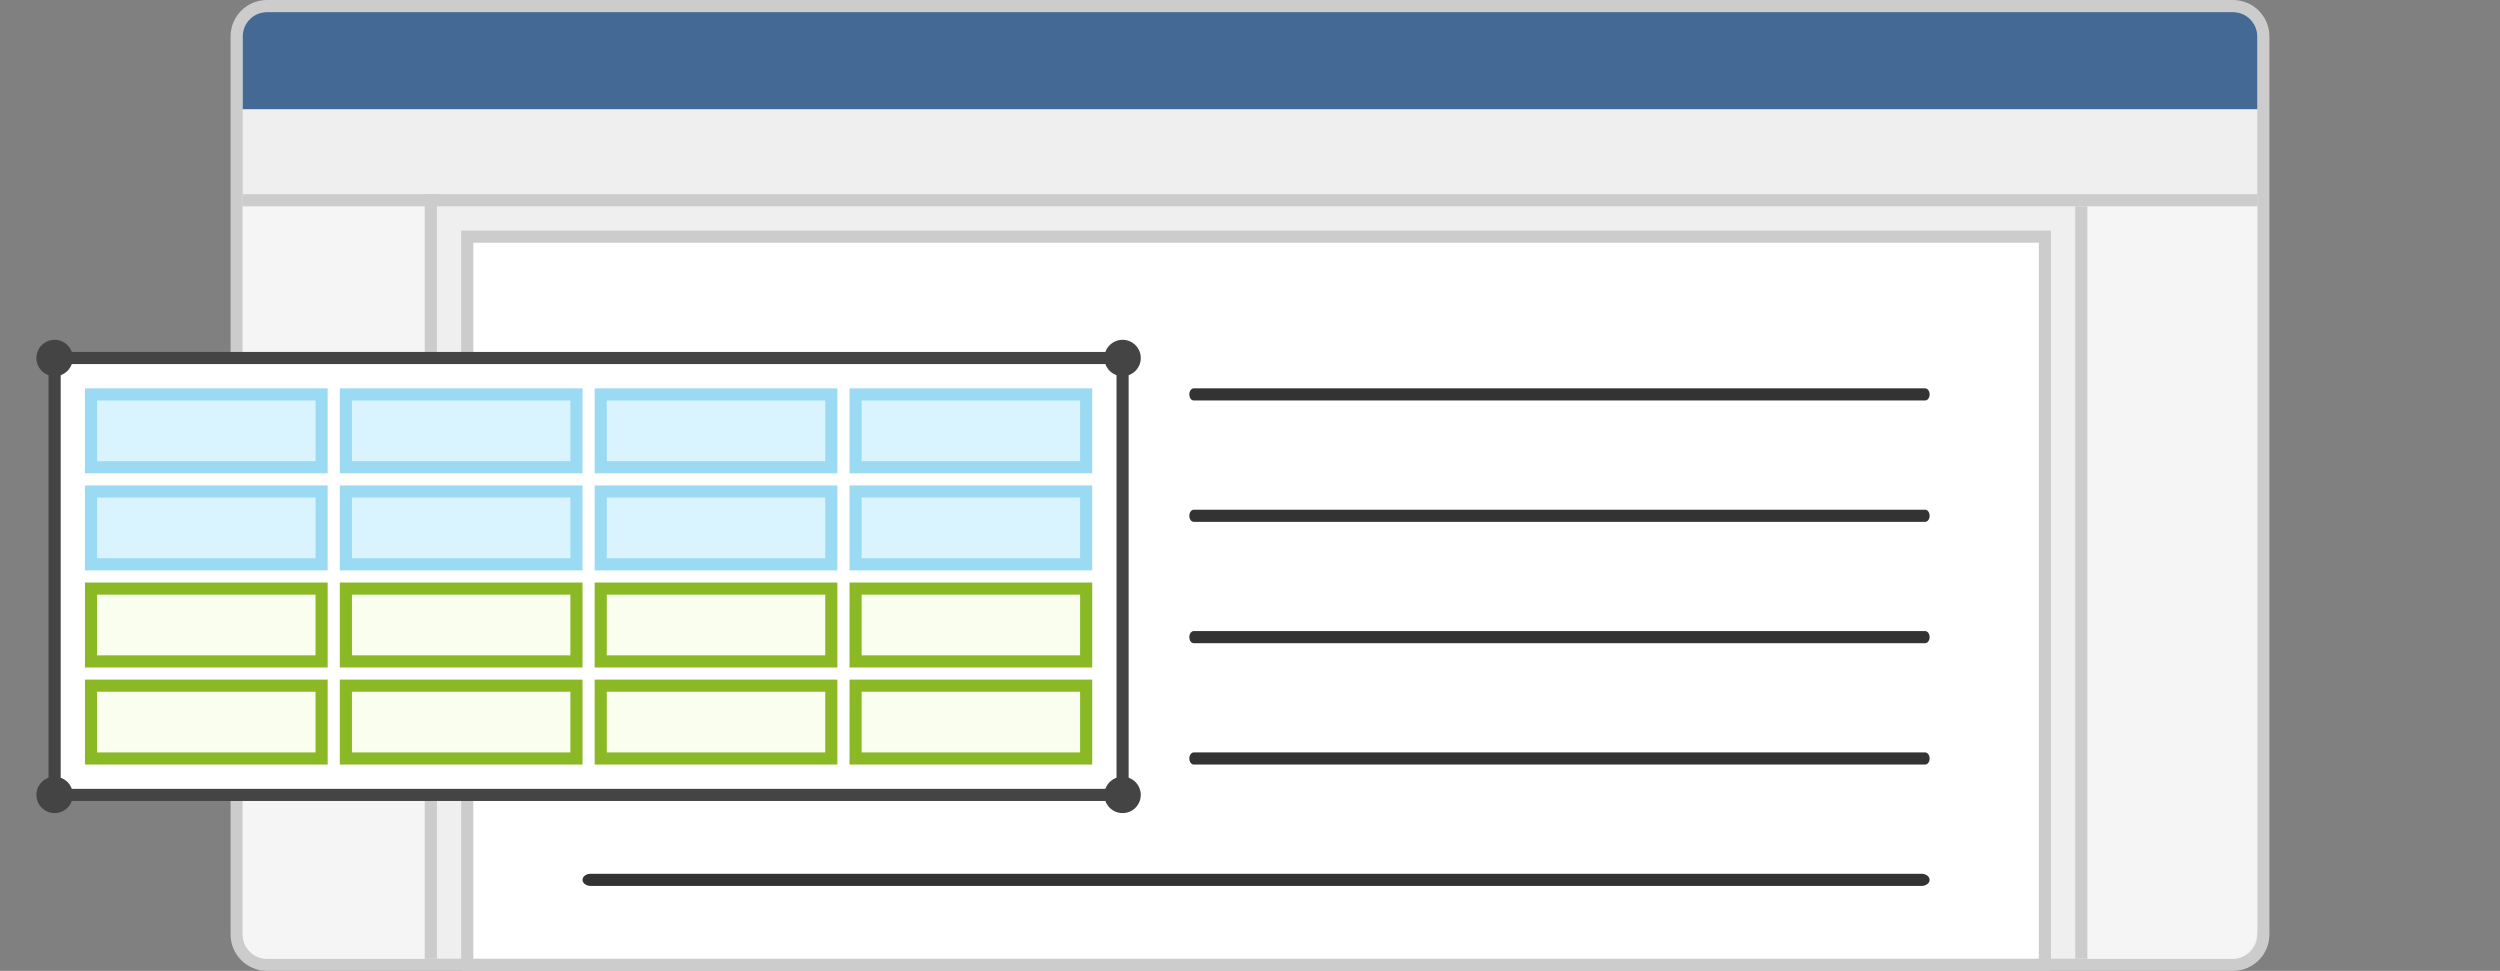 <svg width="206" height="80" viewBox="0 0 206 80" fill="none" xmlns="http://www.w3.org/2000/svg">
<rect x="0" y="0" width="206" height="80" fill="#808080" stroke="none"/>
<path d="M19.5 3C19.5 1.619 20.619 0.5 22 0.5H184C185.381 0.5 186.5 1.619 186.5 3V77C186.5 78.381 185.381 79.5 184 79.5H22C20.619 79.5 19.5 78.381 19.5 77V3Z" fill="#EFEFEF" stroke="#CCCCCC"/>
<path d="M39 19.5H38.5V20V79V79.5H39H168H168.5V79V20V19.5H168H39Z" fill="white" stroke="#CCCCCC"/>
<path d="M20 17H35V79H22C20.895 79 20 78.105 20 77V17Z" fill="#F5F5F5"/>
<path d="M186 17H171V79H184.015C185.111 79 186 77.873 186 76.483V17Z" fill="#F5F5F5"/>
<path d="M20 3C20 1.895 20.895 1 22 1H184C185.105 1 186 1.895 186 3V9H20V3Z" fill="#446995"/>
<path fill-rule="evenodd" clip-rule="evenodd" d="M186 17H20V16H186V17Z" fill="#CCCCCC"/>
<path fill-rule="evenodd" clip-rule="evenodd" d="M36 16V79H35V16H36Z" fill="#CCCCCC"/>
<path fill-rule="evenodd" clip-rule="evenodd" d="M172 17V79H171V17H172Z" fill="#CCCCCC"/>
<path fill-rule="evenodd" clip-rule="evenodd" d="M159 42.5C159 42.224 158.836 42 158.635 42H98.365C98.164 42 98 42.224 98 42.5C98 42.776 98.164 43 98.365 43H158.635C158.836 43 159 42.776 159 42.5Z" fill="#333333"/>
<path fill-rule="evenodd" clip-rule="evenodd" d="M159 32.5C159 32.224 158.836 32 158.635 32H98.365C98.164 32 98 32.224 98 32.5C98 32.776 98.164 33 98.365 33H158.635C158.836 33 159 32.776 159 32.5Z" fill="#333333"/>
<path fill-rule="evenodd" clip-rule="evenodd" d="M159 52.5C159 52.224 158.836 52 158.635 52H98.365C98.164 52 98 52.224 98 52.5C98 52.776 98.164 53 98.365 53H158.635C158.836 53 159 52.776 159 52.5Z" fill="#333333"/>
<path fill-rule="evenodd" clip-rule="evenodd" d="M159 72.5C159 72.224 158.702 72 158.335 72H48.665C48.298 72 48 72.224 48 72.5C48 72.776 48.298 73 48.665 73H158.335C158.702 73 159 72.776 159 72.5Z" fill="#333333"/>
<path fill-rule="evenodd" clip-rule="evenodd" d="M159 62.5C159 62.224 158.836 62 158.635 62H98.365C98.164 62 98 62.224 98 62.5C98 62.776 98.164 63 98.365 63H158.635C158.836 63 159 62.776 159 62.5Z" fill="#333333"/>
<path fill-rule="evenodd" clip-rule="evenodd" d="M55.818 42C56.37 42 56.818 42.448 56.818 43C56.818 43.552 56.37 44 55.818 44H51C50.448 44 50 44.448 50 45V49.249C50 49.802 49.552 50.249 49 50.249C48.448 50.249 48 49.802 48 49.249V45C48 43.343 49.343 42 51 42H55.818ZM72.181 42C71.628 42 71.181 42.448 71.181 43C71.181 43.552 71.628 44 72.181 44H76.999C77.551 44 77.999 44.448 77.999 45V49.249C77.999 49.802 78.446 50.249 78.999 50.249C79.551 50.249 79.999 49.802 79.999 49.249V45C79.999 43.343 78.655 42 76.999 42H72.181ZM71.181 62.998C71.181 63.55 71.628 63.998 72.181 63.998H76.999C78.655 63.998 79.999 62.655 79.999 60.998V56.749C79.999 56.197 79.551 55.749 78.999 55.749C78.446 55.749 77.999 56.197 77.999 56.749V60.998C77.999 61.55 77.551 61.998 76.999 61.998H72.181C71.628 61.998 71.181 62.446 71.181 62.998ZM55.818 63.998C56.37 63.998 56.818 63.55 56.818 62.998C56.818 62.446 56.37 61.998 55.818 61.998H51C50.448 61.998 50 61.55 50 60.998V56.749C50 56.197 49.552 55.749 49 55.749C48.448 55.749 48 56.197 48 56.749V60.998C48 62.655 49.343 63.998 51 63.998H55.818Z" fill="url(#paint0_linear_1928_13770)"/>
<rect x="4.5" y="29.5" width="88" height="36" fill="white"/>
<rect x="4.5" y="29.5" width="88" height="36" stroke="#444444"/>
<rect x="7.5" y="32.5" width="19" height="6" fill="#D9F4FF" stroke="#9ADAF3"/>
<rect x="7.5" y="40.5" width="19" height="6" fill="#D9F4FF" stroke="#9ADAF3"/>
<rect x="7.5" y="48.5" width="19" height="6" fill="#F9FEEF" stroke="#8BB825"/>
<rect x="7.5" y="56.5" width="19" height="6" fill="#F9FEEF" stroke="#8BB825"/>
<rect x="28.5" y="32.5" width="19" height="6" fill="#D9F4FF" stroke="#9ADAF3"/>
<rect x="28.5" y="40.5" width="19" height="6" fill="#D9F4FF" stroke="#9ADAF3"/>
<rect x="28.5" y="48.5" width="19" height="6" fill="#F9FEEF" stroke="#8BB825"/>
<rect x="28.5" y="56.5" width="19" height="6" fill="#F9FEEF" stroke="#8BB825"/>
<rect x="49.5" y="32.5" width="19" height="6" fill="#D9F4FF" stroke="#9ADAF3"/>
<rect x="49.5" y="40.5" width="19" height="6" fill="#D9F4FF" stroke="#9ADAF3"/>
<rect x="49.5" y="48.5" width="19" height="6" fill="#F9FEEF" stroke="#8BB825"/>
<rect x="49.5" y="56.5" width="19" height="6" fill="#F9FEEF" stroke="#8BB825"/>
<rect x="70.5" y="32.5" width="19" height="6" fill="#D9F4FF" stroke="#9ADAF3"/>
<rect x="70.5" y="40.5" width="19" height="6" fill="#D9F4FF" stroke="#9ADAF3"/>
<rect x="70.5" y="48.5" width="19" height="6" fill="#F9FEEF" stroke="#8BB825"/>
<rect x="70.5" y="56.5" width="19" height="6" fill="#F9FEEF" stroke="#8BB825"/>
<circle cx="4.5" cy="65.5" r="1.5" fill="#444444"/>
<circle cx="92.5" cy="65.5" r="1.5" fill="#444444"/>
<circle cx="4.5" cy="29.5" r="1.5" fill="#444444"/>
<circle cx="92.5" cy="29.5" r="1.5" fill="#444444"/>
<defs>
<linearGradient id="paint0_linear_1928_13770" x1="48" y1="41.141" x2="68.261" y2="71.764" gradientUnits="userSpaceOnUse">
<stop stop-color="#FF8E3D"/>
<stop offset="1" stop-color="#FF6F3D"/>
</linearGradient>
</defs>
</svg>
